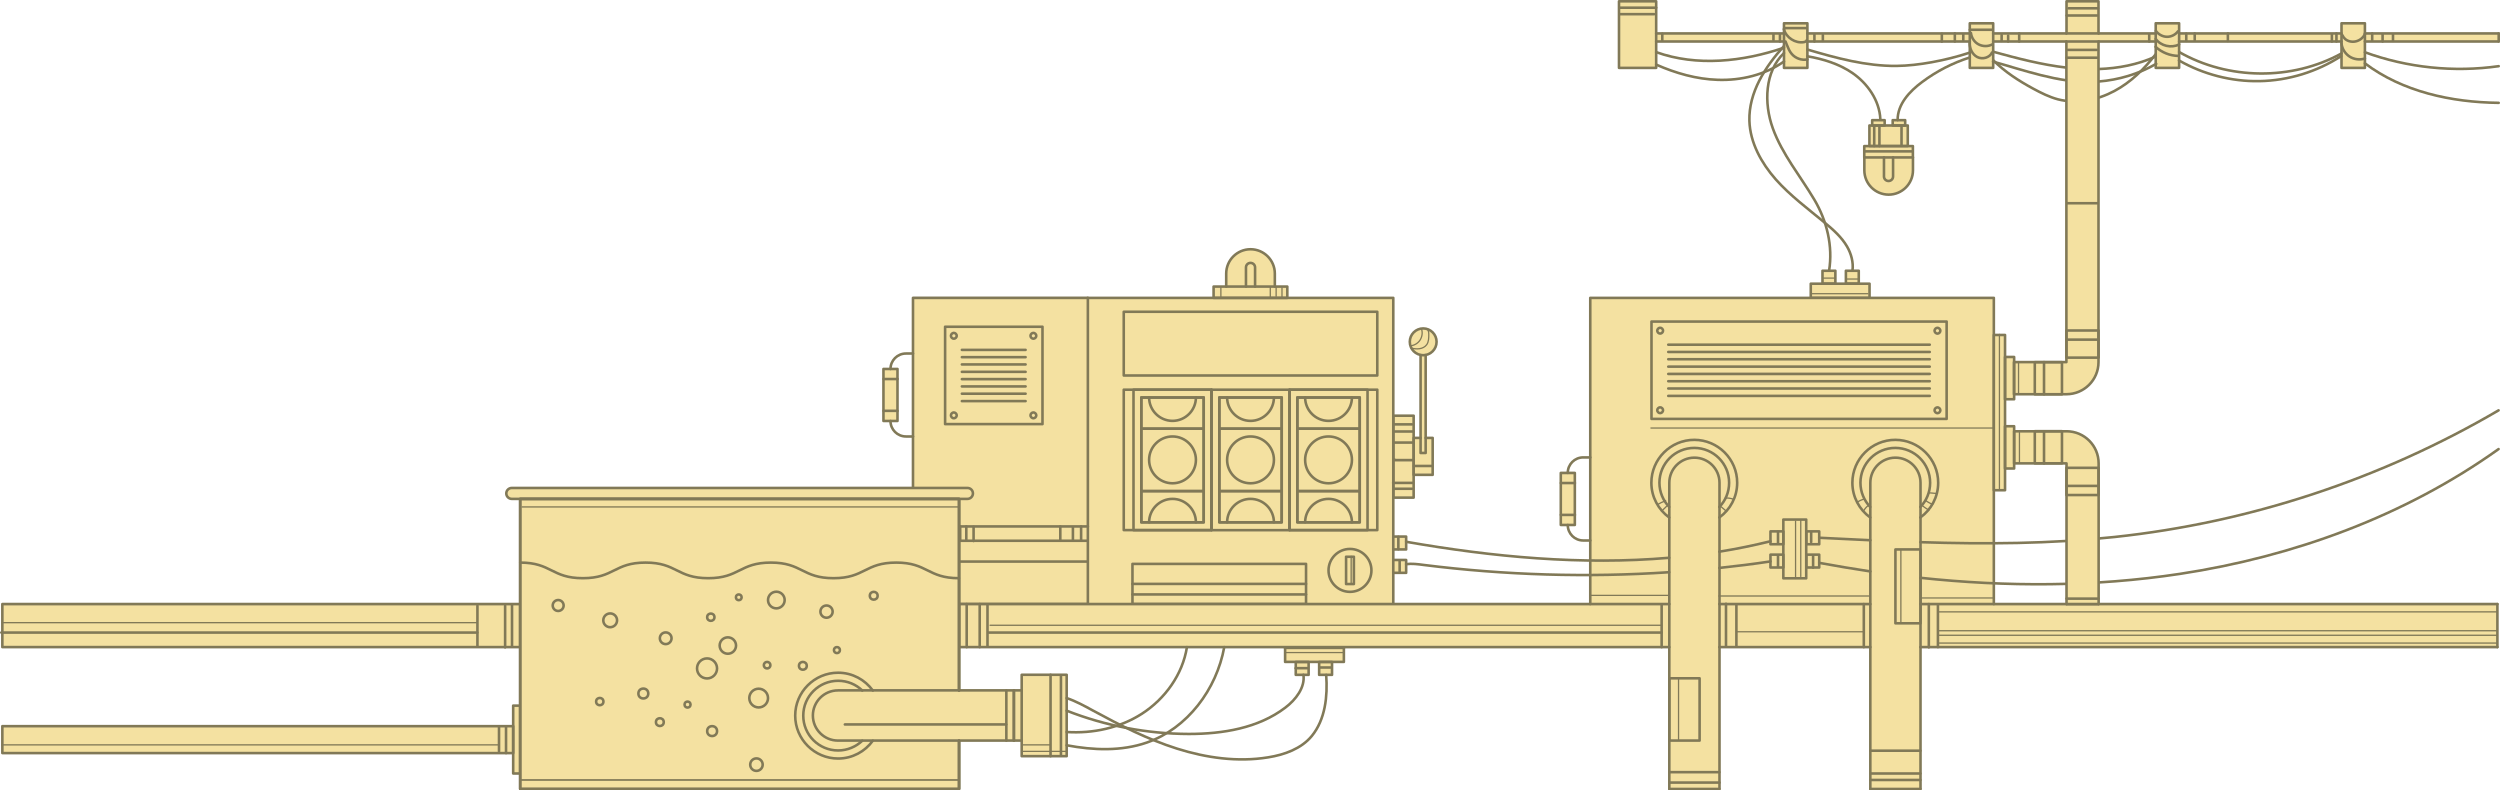 <?xml version="1.0" encoding="utf-8"?>
<!-- Generator: Adobe Illustrator 20.1.0, SVG Export Plug-In . SVG Version: 6.00 Build 0)  -->
<svg version="1.1" id="Слой_1" xmlns="http://www.w3.org/2000/svg" xmlns:xlink="http://www.w3.org/1999/xlink" x="0px" y="0px"
	 viewBox="0 0 1922.8 607.8" style="enable-background:new 0 0 1922.8 607.8;" xml:space="preserve">
<style type="text/css">
	.st0{fill:#F4E1A1;}
	.st1{fill:none;stroke:#817957;stroke-width:2.001;stroke-linecap:round;stroke-linejoin:round;stroke-miterlimit:10;}
	.st2{fill:none;stroke:#817957;stroke-width:2;stroke-linecap:round;stroke-linejoin:round;stroke-miterlimit:10;}
	.st3{fill:none;stroke:#817957;stroke-linecap:round;stroke-linejoin:round;stroke-miterlimit:10;}
	.st4{fill:none;stroke:#817957;stroke-width:2.007;stroke-linecap:round;stroke-linejoin:round;stroke-miterlimit:10;}
	.st5{display:none;fill:none;stroke:#817957;stroke-width:2;stroke-linecap:round;stroke-linejoin:round;stroke-miterlimit:10;}
</style>
<g id="_x31_7">
	<g>
		<g>
			<path class="st0" d="M980.5,220.4v-10c0-10.3-8.4-18.7-18.7-18.7h0c-10.3,0-18.7,8.4-18.7,18.7v10H980.5z"/>
			<path class="st0" d="M1104.9,262.9c0-4.8-3.2-8.8-7.6-10c0,0-0.1,0-0.1-0.1l0,0c-0.8-0.2-1.7-0.3-2.6-0.3
				c-5.7,0-10.3,4.6-10.3,10.3c0,1.7,0.4,3.3,1.1,4.7l-0.1,0.2c0.1,0,0.2,0,0.3,0c1.5,2.7,4.1,4.7,7.2,5.3h0v63.8h-5.3v-17.1h-15.6
				v-90.6h-81.5v-8.7h-56.7v8.7h-96.9v235.5H871v0h133.5v0h67.1v-81.9h15.6v-17.5h14.6v-28.4h-5.3v-63.8h0
				C1101.3,272.2,1104.9,268,1104.9,262.9z"/>
		</g>
		<polyline class="st1" points="836.5,464.6 836.5,229.1 1071.6,229.1 1071.6,464.6 		"/>
		<g>
			<g>
				<g>
					<rect x="877.8" y="377.7" class="st2" width="48" height="24"/>
					<rect x="877.8" y="329.7" class="st2" width="48" height="48"/>
					<rect x="877.8" y="305.7" class="st2" width="48" height="24"/>
					
						<rect x="847.8" y="323.7" transform="matrix(-1.836970e-16 1 -1 -1.836970e-16 1255.502 -548.058)" class="st2" width="108" height="60"/>
					<rect x="877.8" y="305.7" class="st2" width="48" height="96"/>
					<circle class="st2" cx="901.8" cy="353.7" r="18"/>
					<path class="st2" d="M919.8,305.7c0,9.9-8.1,18-18,18s-18-8.1-18-18"/>
					<path class="st2" d="M883.8,401.7c0-9.9,8.1-18,18-18s18,8.1,18,18"/>
				</g>
				<rect x="864.3" y="299.7" class="st2" width="67.5" height="108"/>
			</g>
			<g>
				<g>
					<rect x="937.8" y="377.7" class="st2" width="48" height="24"/>
					<rect x="937.8" y="329.7" class="st2" width="48" height="48"/>
					<rect x="937.8" y="305.7" class="st2" width="48" height="24"/>
					
						<rect x="907.8" y="323.7" transform="matrix(-1.836970e-16 1 -1 -1.836970e-16 1315.502 -608.058)" class="st2" width="108" height="60"/>
					<rect x="937.8" y="305.7" class="st2" width="48" height="96"/>
					<circle class="st2" cx="961.8" cy="353.7" r="18"/>
					<path class="st2" d="M979.8,305.7c0,9.9-8.1,18-18,18s-18-8.1-18-18"/>
					<path class="st2" d="M943.8,401.7c0-9.9,8.1-18,18-18s18,8.1,18,18"/>
				</g>
			</g>
			<g>
				<g>
					<rect x="997.8" y="377.7" class="st2" width="48" height="24"/>
					<rect x="997.8" y="329.7" class="st2" width="48" height="48"/>
					<rect x="997.8" y="305.7" class="st2" width="48" height="24"/>
					
						<rect x="967.8" y="323.7" transform="matrix(-1.836970e-16 1 -1 -1.836970e-16 1375.502 -668.058)" class="st2" width="108" height="60"/>
					<rect x="997.8" y="305.7" class="st2" width="48" height="96"/>
					<circle class="st2" cx="1021.8" cy="353.7" r="18"/>
					<path class="st2" d="M1039.8,305.7c0,9.9-8.1,18-18,18c-9.9,0-18-8.1-18-18"/>
					<path class="st2" d="M1003.8,401.7c0-9.9,8.1-18,18-18c9.9,0,18,8.1,18,18"/>
				</g>
				<rect x="991.8" y="299.7" class="st2" width="67.5" height="108"/>
			</g>
		</g>
		<rect x="864.3" y="239.8" class="st2" width="195" height="49"/>
		<g>
			<path class="st2" d="M980.5,220.4v-10c0-10.3-8.4-18.7-18.7-18.7l0,0c-10.3,0-18.7,8.4-18.7,18.7v10"/>
			<rect x="933.4" y="220.4" class="st2" width="56.7" height="8.7"/>
			<path class="st2" d="M965.3,220.4v-14.7c0-2-1.6-3.5-3.5-3.5l0,0c-2,0-3.5,1.6-3.5,3.5v14.7"/>
		</g>
		<rect x="871" y="433.7" class="st2" width="133.5" height="30.9"/>
		<line class="st2" x1="871" y1="449.1" x2="1004.5" y2="449.1"/>
		<line class="st2" x1="871" y1="457.2" x2="1004.5" y2="457.2"/>
		<circle class="st2" cx="1038.3" cy="438.7" r="16.5"/>
		<rect x="1035.3" y="428.2" class="st2" width="6" height="21"/>
		<line class="st3" x1="1039.2" y1="427.9" x2="1039.2" y2="448.6"/>
		<g>
			
				<rect x="1071.6" y="319.7" transform="matrix(-1 -4.489132e-11 4.489132e-11 -1 2158.867 702.428)" class="st2" width="15.6" height="63"/>
			<polyline class="st2" points="1096.5,336.8 1101.9,336.8 1101.9,365.2 1087.3,365.2 1087.3,336.8 1092.6,336.8 			"/>
			<polyline class="st2" points="1092.6,273.1 1092.6,348.4 1096.5,348.4 1096.5,273.1 			"/>
			<circle class="st2" cx="1094.6" cy="262.9" r="10.3"/>
			<line class="st2" x1="1087.5" y1="358.4" x2="1101.5" y2="358.4"/>
			<line class="st2" x1="1072" y1="375.9" x2="1086" y2="375.9"/>
			<line class="st2" x1="1071.5" y1="371.4" x2="1086.5" y2="371.4"/>
			<line class="st2" x1="1072" y1="326.4" x2="1086" y2="326.4"/>
			<line class="st2" x1="1072.5" y1="331.9" x2="1087" y2="331.9"/>
			<line class="st2" x1="1072.5" y1="340.4" x2="1087.3" y2="340.4"/>
			<path class="st2" d="M1072.5,353.4c0,0.2,0,0.3,0,0.5h14"/>
			<path class="st3" d="M1084.8,266c2.9-0.3,5.7-1.9,7.3-4.3c1.6-2.4,2.2-5.6,1.3-8.4"/>
			<path class="st3" d="M1085.2,267.8c2.2,0.4,4.4,0.7,6.5,0.4c2.2-0.3,4.3-1.3,5.6-3.1c1.6-2.2,1.6-5.3,1.6-8
				c0-1.6-0.3-3.5-1.7-4.2"/>
		</g>
		<line class="st3" x1="986" y1="221.4" x2="986" y2="228.4"/>
		<line class="st3" x1="977" y1="220.9" x2="977" y2="228.4"/>
		<line class="st3" x1="981.5" y1="220.9" x2="981.5" y2="227.9"/>
		<line class="st3" x1="939" y1="220.9" x2="939" y2="228.4"/>
	</g>
	<g>
		<polygon class="st0" points="394.7,542.7 394.7,558.5 1.8,558.5 1.8,579.1 394.7,579.1 394.7,594.9 400.1,594.9 400.1,542.7 		"/>
		<rect x="1.8" y="558.5" class="st2" width="392.9" height="20.7"/>
		<rect x="394.7" y="542.7" class="st2" width="5.4" height="52.2"/>
		<line class="st2" x1="389.2" y1="558.6" x2="389.2" y2="579.2"/>
		<line class="st2" x1="383.8" y1="559.2" x2="383.8" y2="577.9"/>
		<line class="st3" x1="1.5" y1="572.9" x2="383.5" y2="572.9"/>
	</g>
	<g>
		<rect x="1.8" y="464.6" class="st0" width="398.3" height="33.1"/>
		<polyline class="st2" points="400.1,497.7 1.8,497.7 1.8,464.6 400.1,464.6 		"/>
		<line class="st2" x1="393.8" y1="465.2" x2="393.8" y2="497.3"/>
		<line class="st2" x1="388.5" y1="465.9" x2="388.5" y2="497.9"/>
		<line class="st2" x1="367.2" y1="465.9" x2="367.2" y2="497.2"/>
		<line class="st2" x1="367.1" y1="486.5" x2="1" y2="486.5"/>
		<line class="st3" x1="1.5" y1="478.9" x2="366.5" y2="478.9"/>
		<line class="st2" x1="400.1" y1="464.6" x2="400.1" y2="497.7"/>
	</g>
	<g>
		<g>
			<rect x="702.2" y="229.1" class="st0" width="134.5" height="235.5"/>
			<rect x="679.6" y="283.8" class="st0" width="10.8" height="40"/>
		</g>
		<polyline class="st4" points="702.2,464.6 702.2,229.1 836.7,229.1 836.7,464.6 		"/>
		<g>
			<rect x="726.9" y="251.3" class="st2" width="74.9" height="74.9"/>
			<g>
				<line class="st2" x1="739.8" y1="269.1" x2="788.8" y2="269.1"/>
				<line class="st2" x1="739.8" y1="274.7" x2="788.8" y2="274.7"/>
				<line class="st2" x1="739.8" y1="280.3" x2="788.8" y2="280.3"/>
				<line class="st2" x1="739.8" y1="286" x2="788.8" y2="286"/>
				<line class="st2" x1="739.8" y1="291.6" x2="788.8" y2="291.6"/>
				<line class="st2" x1="739.8" y1="297.2" x2="788.8" y2="297.2"/>
				<line class="st2" x1="739.8" y1="302.8" x2="788.8" y2="302.8"/>
				<line class="st2" x1="739.8" y1="308.5" x2="788.8" y2="308.5"/>
			</g>
			<ellipse transform="matrix(0.707 -0.707 0.707 0.707 32.338 594.45)" class="st2" cx="733.7" cy="258.2" rx="2.2" ry="2.2"/>
			
				<ellipse transform="matrix(0.707 -0.707 0.707 0.707 50.26 637.718)" class="st2" cx="794.9" cy="258.2" rx="2.2" ry="2.2"/>
			
				<ellipse transform="matrix(0.707 -0.707 0.707 0.707 -10.93 612.372)" class="st2" cx="733.7" cy="319.4" rx="2.2" ry="2.2"/>
			
				<ellipse transform="matrix(0.707 -0.707 0.707 0.707 6.992 655.64)" class="st2" cx="794.9" cy="319.4" rx="2.2" ry="2.2"/>
		</g>
		<g>
			<path class="st2" d="M702.2,335.7h-5.4c-6.6,0-11.9-5.3-11.9-11.9l0,0"/>
			<path class="st2" d="M684.9,283.8L684.9,283.8c0-6.6,5.3-11.9,11.9-11.9h5.4"/>
			
				<rect x="679.6" y="283.8" transform="matrix(-1 -8.978697e-11 8.978697e-11 -1 1369.88 607.565)" class="st2" width="10.8" height="40"/>
			<line class="st2" x1="679.6" y1="316" x2="690.3" y2="316"/>
			<line class="st2" x1="679.6" y1="291.5" x2="690.3" y2="291.5"/>
		</g>
		<line class="st2" x1="738.5" y1="404.9" x2="836.7" y2="404.9"/>
		<line class="st2" x1="738.5" y1="415.9" x2="836.5" y2="415.9"/>
		<line class="st2" x1="737.5" y1="431.9" x2="836.5" y2="431.9"/>
		<line class="st2" x1="743.2" y1="404.9" x2="743.2" y2="414.9"/>
		<line class="st2" x1="748.8" y1="405.2" x2="748.8" y2="416.1"/>
		<line class="st2" x1="831.5" y1="404.9" x2="831.5" y2="415.9"/>
		<line class="st2" x1="825.2" y1="405.6" x2="825.2" y2="415.6"/>
		<line class="st2" x1="815.5" y1="404.9" x2="815.5" y2="415.9"/>
		<line class="st4" x1="836.7" y1="464.6" x2="702.2" y2="464.6"/>
		<line class="st4" x1="738.5" y1="404.9" x2="738.5" y2="415.9"/>
	</g>
	<g>
		<path class="st0" d="M1921.8,25.4h-102.9v-7.5h-18v7.5H1676v-7.5h-18v7.5H1533v-7.5h-18v7.5h-124.9v-7.5h-18v4.5l-0.1,0
			c0,0.1,0,0.1,0.1,0.2v2.8h-98.3V1h-28.6v51.2h28.6V32h98.3v20.2h18V32H1515v1l-0.2-0.1c0,0.9,0,1.7,0.2,2.6v16.8h18V32H1658v4l0,0
			c0,0,0,0,0,0v16.2h18V32h124.9v1.5l-0.1,0c0,0.1,0.1,0.3,0.1,0.4v18.4h18V32h102.9V25.4z"/>
		<g>
			<line class="st2" x1="1921.8" y1="25.7" x2="1818.9" y2="25.7"/>
			<line class="st2" x1="1800.9" y1="25.7" x2="1676" y2="25.7"/>
			<line class="st2" x1="1658" y1="25.7" x2="1533" y2="25.7"/>
			<line class="st2" x1="1515" y1="25.7" x2="1390.1" y2="25.7"/>
			<line class="st2" x1="1372.1" y1="25.7" x2="1273.8" y2="25.7"/>
			<line class="st2" x1="1921.8" y1="31.9" x2="1818.9" y2="31.9"/>
			<line class="st2" x1="1800.9" y1="31.9" x2="1676" y2="31.9"/>
			<line class="st2" x1="1658" y1="31.9" x2="1533" y2="31.9"/>
			<line class="st2" x1="1515" y1="31.9" x2="1390.1" y2="31.9"/>
			<line class="st2" x1="1372.1" y1="31.9" x2="1273.8" y2="31.9"/>
			<rect x="1372.1" y="17.9" class="st2" width="18" height="34.3"/>
			<rect x="1515" y="17.9" class="st2" width="18" height="34.3"/>
			<rect x="1658" y="17.9" class="st2" width="18" height="34.3"/>
			<rect x="1800.9" y="17.9" class="st2" width="18" height="34.3"/>
		</g>
		<rect x="1245.2" y="1" class="st2" width="28.6" height="51.2"/>
		<g>
			<g>
				<path class="st0" d="M1433.9,121v10c0,10.3,8.4,18.7,18.7,18.7l0,0c10.3,0,18.7-8.4,18.7-18.7v-10H1433.9z"/>
				<polygon class="st0" points="1467.3,112.3 1467.3,96.5 1465.3,96.5 1465.3,92.4 1455.7,92.4 1455.7,96.5 1449.5,96.5 
					1449.5,92.4 1439.9,92.4 1439.9,96.5 1437.8,96.5 1437.8,112.3 1433.9,112.3 1433.9,121 1471.3,121 1471.3,112.3 				"/>
			</g>
			<path class="st2" d="M1433.9,121v10c0,10.3,8.4,18.7,18.7,18.7l0,0c10.3,0,18.7-8.4,18.7-18.7v-10"/>
			
				<rect x="1433.9" y="112.3" transform="matrix(-1 -1.360429e-10 1.360429e-10 -1 2905.139 233.377)" class="st2" width="37.4" height="8.7"/>
			<path class="st2" d="M1449,121v14.7c0,2,1.6,3.5,3.5,3.5l0,0c2,0,3.5-1.6,3.5-3.5V121"/>
			<rect x="1437.8" y="96.5" class="st2" width="29.5" height="15.8"/>
			
				<rect x="1442.6" y="89.7" transform="matrix(4.397133e-11 -1 1 4.397133e-11 1350.232 1539.132)" class="st2" width="4.1" height="9.6"/>
			
				<rect x="1458.4" y="89.7" transform="matrix(4.352724e-11 -1 1 4.352724e-11 1366.007 1554.907)" class="st2" width="4.1" height="9.6"/>
		</g>
		<g>
			<g>
				<rect x="1392.7" y="218.2" class="st0" width="45.2" height="10.9"/>
				<rect x="1401.8" y="208.2" class="st0" width="9.9" height="9.9"/>
				<rect x="1419.8" y="208.2" class="st0" width="9.9" height="9.9"/>
			</g>
			<g>
				<polyline class="st2" points="1437.9,229.1 1437.9,218.2 1392.7,218.2 1392.7,229.1 				"/>
				
					<rect x="1401.8" y="208.2" transform="matrix(-1.349729e-10 -1 1 -1.349729e-10 1193.516 1619.935)" class="st2" width="9.9" height="9.9"/>
				
					<rect x="1419.8" y="208.2" transform="matrix(-1.340580e-10 -1 1 -1.340580e-10 1211.511 1637.929)" class="st2" width="9.9" height="9.9"/>
			</g>
		</g>
		<path class="st2" d="M1390.1,43.3c12.3,2.1,24.5,5.9,34.7,12.9c11.7,8.1,20.7,21.1,21.4,35.3"/>
		<path class="st2" d="M1515,44.2c-13.2,4.2-25.6,10.6-36.7,18.9c-9.7,7.2-18.9,17.1-18.8,29.3"/>
		<path class="st2" d="M1390.1,38.1c22.4,6.6,45.1,12.8,68.4,12.6c9-0.1,18.1-1.2,27-2.8c10-1.8,20-4.3,29.7-7.5"/>
		<path class="st2" d="M1273.8,40.1c31.2,11.2,66.6,7.4,98.3-3.4"/>
		<path class="st2" d="M1273.8,49.7c15,6.6,31,11.2,47.4,11.7c17.9,0.6,36.3-3.8,50.9-14.1"/>
		<path class="st2" d="M1533,39.8c18.6,5.1,37.3,10,56.3,12.2"/>
		<path class="st2" d="M1614,53.1c15.2-0.5,30.2-3.4,43.9-9.6"/>
		<path class="st2" d="M1532.9,47.4c6,1.7,12,3.4,17.9,5.2c12.7,3.7,25.5,7.3,38.6,9.2"/>
		<path class="st2" d="M1614,62.7c15.5-1.2,30.8-5.8,44.4-13.6"/>
		<path class="st2" d="M1676,40c37.7,21.6,86.8,22.1,124.9,1.1"/>
		<path class="st2" d="M1675.9,46.5c18.7,10.7,40.4,16.3,61.9,15.9c22.2-0.4,44.3-7.2,62.9-19.3"/>
		<path class="st2" d="M1818.9,40.2c32.7,11.9,68.4,15.6,102.9,10.7"/>
		<path class="st2" d="M1818.9,48.7c28.8,21.8,66.4,30,102.9,30.4"/>
		<path class="st2" d="M1372.1,40.8c-14.8,14.2-15.6,38.5-8.6,57.9c7.2,19.9,21.1,36.6,31.9,54.8c9.8,16.5,14.4,36,11.4,54.6"/>
		<path class="st2" d="M1372.1,35.4c-14.6,16.1-27.2,35.8-26.6,57.5c0.5,16.8,9.2,32.5,20.3,45.1c11.2,12.6,24.8,22.6,37.8,33.4
			c6.4,5.3,12.8,11,17,18.2c3.2,5.5,5,12.2,4.2,18.4"/>
		<path class="st2" d="M1533.1,46.4c8.9,8.9,19.6,15.8,30.7,21.8c6.1,3.3,12.3,6.4,19,8.2c14.5,3.7,30.2,0.7,43.4-6.4
			c12.6-6.7,23-16.9,31.7-28.2"/>
		<line class="st2" x1="1245.5" y1="5.9" x2="1273.8" y2="5.9"/>
		<line class="st2" x1="1246" y1="10.9" x2="1272.2" y2="10.9"/>
		<line class="st2" x1="1278.5" y1="25.9" x2="1278.5" y2="30.9"/>
		<line class="st2" x1="1369" y1="26.4" x2="1369" y2="31.9"/>
		<line class="st2" x1="1364" y1="26.4" x2="1364" y2="30.9"/>
		<line class="st2" x1="1395.5" y1="26.4" x2="1395.5" y2="31.9"/>
		<line class="st2" x1="1402" y1="26.9" x2="1402" y2="31.4"/>
		<line class="st2" x1="1510" y1="26.4" x2="1510" y2="30.9"/>
		<line class="st2" x1="1503.5" y1="25.7" x2="1503.5" y2="31.9"/>
		<line class="st2" x1="1539.5" y1="26.9" x2="1539.5" y2="31.4"/>
		<line class="st2" x1="1544.5" y1="27.4" x2="1544.5" y2="31.9"/>
		<line class="st2" x1="1653" y1="26.4" x2="1653" y2="31.9"/>
		<line class="st2" x1="1372.5" y1="21.6" x2="1389" y2="21.6"/>
		<line class="st2" x1="1515" y1="22.9" x2="1532.5" y2="22.9"/>
		<line class="st2" x1="1462.5" y1="97.9" x2="1462.5" y2="111.9"/>
		<line class="st2" x1="1441.5" y1="97.4" x2="1441.5" y2="112.3"/>
		<line class="st2" x1="1445.5" y1="97.4" x2="1445.5" y2="112.3"/>
		<line class="st2" x1="1434.5" y1="116.4" x2="1470.6" y2="116.4"/>
		<path class="st2" d="M1372,22.4c1.7,6.5,8.8,11.1,15.4,10c0.9-0.2,2-0.6,2.2-1.5"/>
		<path class="st2" d="M1373.3,31.9c0.4,0.9,0.8,1.9,1.1,2.8c1,2.4,1.9,4.8,3.6,6.7c2.9,3.5,7.7,5.2,12.1,4.3"/>
		<path class="st2" d="M1515.9,25.4c0.4,3.6,2.6,7,5.8,8.7c3.2,1.7,7.3,1.8,10.5,0.1"/>
		<path class="st2" d="M1514.9,32.9c-0.1,4.4,2,9,5.9,11c3.9,2,9.5,0.5,11.3-3.5"/>
		<path class="st2" d="M1658.1,23.7c1.9,2.7,5.1,4.5,8.4,4.6c3.3,0.1,6.6-1.5,8.6-4.2"/>
		<path class="st2" d="M1658,29.9c3.9,5.5,12,7.3,18,4.3"/>
		<path class="st2" d="M1657.9,36c4.8,4.4,11.1,6.9,17.6,7"/>
		<path class="st2" d="M1801.6,27.1c0.5,1.1,1.2,2.1,2.1,2.9c2.2,1.9,5.4,2.5,8.3,1.8c3-0.7,5.6-2.8,6.9-5.6"/>
		<path class="st2" d="M1800.9,33.4c0.4,4.1,2.8,7.9,6.2,10.1c3.4,2.2,7.9,2.8,11.8,1.5"/>
		<line class="st2" x1="1681.5" y1="25.9" x2="1681.5" y2="31.4"/>
		<line class="st2" x1="1688" y1="25.7" x2="1688" y2="31"/>
		<line class="st2" x1="1713.5" y1="25.7" x2="1713.5" y2="31.5"/>
		<line class="st2" x1="1797" y1="25.7" x2="1797" y2="31.9"/>
		<line class="st2" x1="1793.5" y1="26.4" x2="1793.5" y2="31.9"/>
		<line class="st2" x1="1824.5" y1="25.7" x2="1824.5" y2="31"/>
		<line class="st2" x1="1832.5" y1="26.4" x2="1832.5" y2="31.9"/>
		<line class="st2" x1="1840.5" y1="26.4" x2="1840.5" y2="31.4"/>
		<line class="st2" x1="1553" y1="25.7" x2="1553" y2="31.9"/>
		<line class="st2" x1="1493.5" y1="25.9" x2="1493.5" y2="32"/>
		<line class="st3" x1="1392.7" y1="225.9" x2="1436.6" y2="225.9"/>
		<line class="st3" x1="1401.8" y1="213.9" x2="1411.2" y2="213.9"/>
		<line class="st3" x1="1419.8" y1="214.6" x2="1429.2" y2="214.6"/>
		<line class="st2" x1="1392.7" y1="229.1" x2="1437.9" y2="229.1"/>
		<line class="st2" x1="1921.8" y1="25.7" x2="1921.8" y2="31.9"/>
	</g>
	<g>
		<g>
			<path class="st0" d="M1920.8,464.6H1477v0h56.4V229.1h-310.3v235.5h60.7v0H737.6v33.3h546.3v23.8v47.9v37.1h38.5V497.9h116.1
				v108.8h38.5h0V497.9h443.7V464.6z M1322.4,464.6L1322.4,464.6l116.1,0v0H1322.4z"/>
			<rect x="1071.6" y="412.7" class="st0" width="9.9" height="9.9"/>
			<rect x="1071.6" y="430.7" class="st0" width="9.9" height="9.9"/>
			<rect x="1200.5" y="363.7" class="st0" width="10.8" height="40"/>
		</g>
		<polyline class="st2" points="1223.1,464.6 1223.1,229.1 1533.5,229.1 1533.5,464.6 		"/>
		<line class="st2" x1="737.6" y1="464.6" x2="1283.9" y2="464.6"/>
		<line class="st2" x1="1322.4" y1="464.6" x2="1438.5" y2="464.6"/>
		<line class="st2" x1="1920.8" y1="497.7" x2="1477" y2="497.7"/>
		<line class="st2" x1="1477" y1="464.6" x2="1920.8" y2="464.6"/>
		<line class="st2" x1="1438.5" y1="497.7" x2="1322.4" y2="497.7"/>
		<line class="st2" x1="1283.9" y1="497.7" x2="737.6" y2="497.7"/>
		<g>
			<rect x="1270.2" y="247.3" class="st2" width="227" height="74.9"/>
			<g>
				<line class="st2" x1="1283.1" y1="265.1" x2="1484.2" y2="265.1"/>
				<line class="st2" x1="1283.1" y1="270.7" x2="1484.2" y2="270.7"/>
				<line class="st2" x1="1283.1" y1="276.3" x2="1484.2" y2="276.3"/>
				<line class="st2" x1="1283.1" y1="282" x2="1484.2" y2="282"/>
				<line class="st2" x1="1283.1" y1="287.6" x2="1484.2" y2="287.6"/>
				<line class="st2" x1="1283.1" y1="293.2" x2="1484.2" y2="293.2"/>
				<line class="st2" x1="1283.1" y1="298.8" x2="1484.2" y2="298.8"/>
				<line class="st2" x1="1283.1" y1="304.5" x2="1484.2" y2="304.5"/>
			</g>
			
				<ellipse transform="matrix(0.707 -0.707 0.707 0.707 194.297 977.446)" class="st2" cx="1277" cy="254.2" rx="2.2" ry="2.2"/>
			
				<ellipse transform="matrix(0.707 -0.707 0.707 0.707 256.776 1128.284)" class="st2" cx="1490.3" cy="254.2" rx="2.2" ry="2.2"/>
			
				<ellipse transform="matrix(0.707 -0.707 0.707 0.707 151.029 995.368)" class="st2" cx="1277" cy="315.4" rx="2.2" ry="2.2"/>
			
				<ellipse transform="matrix(0.707 -0.707 0.707 0.707 213.508 1146.206)" class="st2" cx="1490.3" cy="315.4" rx="2.2" ry="2.2"/>
		</g>
		<g>
			<path class="st2" d="M1283.9,606.8V371.3c0-10.6,8.6-19.3,19.3-19.3l0,0c10.6,0,19.3,8.6,19.3,19.3v235.5"/>
			<path class="st2" d="M1322.4,389.9c4.7-4.8,7.5-11.4,7.5-18.6c0-14.8-12-26.8-26.8-26.8c-14.8,0-26.8,12-26.8,26.8
				c0,7.2,2.9,13.8,7.5,18.6"/>
			<path class="st2" d="M1322.4,398c8.3-6,13.7-15.7,13.7-26.7c0-18.2-14.8-33-33-33c-18.2,0-33,14.8-33,33c0,11,5.4,20.7,13.7,26.7
				"/>
		</g>
		<g>
			<path class="st2" d="M1438.5,606.8V371.3c0-10.6,8.6-19.3,19.3-19.3l0,0c10.6,0,19.3,8.6,19.3,19.3v235.5"/>
			<path class="st2" d="M1477,389.9c4.7-4.8,7.5-11.4,7.5-18.6c0-14.8-12-26.8-26.8-26.8s-26.8,12-26.8,26.8
				c0,7.2,2.9,13.8,7.5,18.6"/>
			<path class="st2" d="M1477,398c8.3-6,13.7-15.7,13.7-26.7c0-18.2-14.8-33-33-33c-18.2,0-33,14.8-33,33c0,11,5.4,20.7,13.7,26.7"
				/>
		</g>
		<g>
			<rect x="1371.6" y="399.6" class="st2" width="17.6" height="45.2"/>
			<rect x="1389.3" y="408.7" class="st2" width="9.9" height="9.9"/>
			<rect x="1389.3" y="426.6" class="st2" width="9.9" height="9.9"/>
			<rect x="1361.7" y="408.7" class="st2" width="9.9" height="9.9"/>
			<rect x="1361.7" y="426.6" class="st2" width="9.9" height="9.9"/>
		</g>
		<rect x="1071.6" y="412.7" class="st2" width="9.9" height="9.9"/>
		<rect x="1071.6" y="430.7" class="st2" width="9.9" height="9.9"/>
		<g>
			<path class="st2" d="M1223.1,415.7h-5.4c-6.6,0-11.9-5.3-11.9-11.9l0,0"/>
			<path class="st2" d="M1205.8,363.7L1205.8,363.7c0-6.6,5.3-11.9,11.9-11.9h5.4"/>
			
				<rect x="1200.5" y="363.7" transform="matrix(-1 -8.978697e-11 8.978697e-11 -1 2411.734 767.444)" class="st2" width="10.8" height="40"/>
			<line class="st2" x1="1200.5" y1="396" x2="1211.3" y2="396"/>
			<line class="st2" x1="1200.5" y1="371.5" x2="1211.3" y2="371.5"/>
		</g>
		<rect x="1283.9" y="521.7" class="st2" width="23.3" height="47.9"/>
		<rect x="1457.8" y="422.6" class="st2" width="19.3" height="56.8"/>
		<path class="st2" d="M1081.5,416.7c66.7,11.7,135.2,18.1,202.3,12.3"/>
		<path class="st2" d="M1322.4,424.3c13.2-2.1,26.3-4.8,39.3-8"/>
		<path class="st2" d="M1081.5,433.9c4.4-0.6,8.9,0,13.4,0.6c62.6,7.9,126,9.8,188.9,5.6"/>
		<path class="st2" d="M1322.4,436.8c13.1-1.4,26.2-3,39.3-5"/>
		<path class="st2" d="M1399.2,432.9c13,2.4,26.2,4.6,39.3,6.6"/>
		<path class="st2" d="M1477,444.4c66.4,7.1,133.5,7,199.5-3c87.6-13.3,173.2-44.6,245.2-96"/>
		<path class="st2" d="M1399.2,413.6c13.1,0.7,26.2,1.3,39.3,1.9"/>
		<path class="st2" d="M1477,417c49.9,1.6,99.8,1.3,149.4-4c103.9-11.1,205.2-44.6,295.3-97.4"/>
		<line class="st2" x1="1284.5" y1="601.9" x2="1322.5" y2="601.9"/>
		<line class="st2" x1="1283.9" y1="593.9" x2="1322.4" y2="593.9"/>
		<line class="st2" x1="1438.5" y1="599.9" x2="1477" y2="599.9"/>
		<line class="st2" x1="1439" y1="594.9" x2="1477" y2="594.9"/>
		<line class="st2" x1="1438.5" y1="577.4" x2="1477" y2="577.4"/>
		<line class="st2" x1="1327.5" y1="464.4" x2="1327.5" y2="496.9"/>
		<line class="st2" x1="1335.5" y1="464.9" x2="1335.5" y2="496.9"/>
		<line class="st2" x1="1433.5" y1="464.6" x2="1433.5" y2="497.7"/>
		<path class="st2" d="M1278,466.4c0-0.5,0-1,0-1.5v32.8"/>
		<line class="st2" x1="1483.5" y1="464.6" x2="1483.5" y2="497.9"/>
		<line class="st2" x1="1490.5" y1="465.4" x2="1490.5" y2="497.7"/>
		<line class="st2" x1="743.5" y1="464.6" x2="743.5" y2="497.7"/>
		<line class="st2" x1="753.5" y1="464.6" x2="753.5" y2="497.7"/>
		<line class="st2" x1="759.5" y1="464.9" x2="759.5" y2="496.9"/>
		<line class="st2" x1="760.1" y1="486.5" x2="1278" y2="486.5"/>
		<line class="st2" x1="1075.5" y1="412.9" x2="1075.5" y2="422.4"/>
		<line class="st2" x1="1076.5" y1="431.4" x2="1076.5" y2="439.5"/>
		<line class="st2" x1="1367.5" y1="408.9" x2="1367.5" y2="417.9"/>
		<line class="st2" x1="1367.5" y1="427.4" x2="1367.5" y2="436"/>
		<line class="st2" x1="1393" y1="409.4" x2="1393" y2="416.9"/>
		<line class="st2" x1="1394.5" y1="427.4" x2="1394.5" y2="436.6"/>
		<line class="st3" x1="761.5" y1="480.9" x2="1278" y2="480.9"/>
		<line class="st3" x1="1385" y1="399.9" x2="1385" y2="443.4"/>
		<line class="st3" x1="1381" y1="400.9" x2="1381" y2="444.9"/>
		<line class="st3" x1="1335.5" y1="485.9" x2="1433.5" y2="485.9"/>
		<path class="st3" d="M1477.4,388c1.9,1.6,3.9,3.1,6.1,4.4"/>
		<path class="st3" d="M1481,384.9c1.7,1.3,3.5,2.3,5.5,3"/>
		<path class="st3" d="M1483.4,379c1.9,0.2,3.7,0.3,5.6,0.5"/>
		<path class="st3" d="M1437.5,388.4c-1.7,1.1-3.1,2.7-4.1,4.4"/>
		<path class="st3" d="M1434,383.8c-2,0.5-3.9,1.3-5.5,2.5"/>
		<path class="st3" d="M1323.7,389.7c1.4,1.2,2.7,2.3,4.1,3.5"/>
		<path class="st3" d="M1327,383.1c2-0.2,4.1,0.1,6,0.8"/>
		<path class="st3" d="M1281.9,389.3c-1.2,1.2-2.4,2.4-3.7,3.6"/>
		<path class="st3" d="M1274.8,388.1c2-1.2,4.1-2.2,6.3-3"/>
		<line class="st3" x1="1223.5" y1="457.9" x2="1284" y2="457.9"/>
		<line class="st3" x1="1322" y1="458.4" x2="1438" y2="458.4"/>
		<line class="st3" x1="1477.5" y1="459.9" x2="1532.6" y2="459.9"/>
		<line class="st3" x1="1462" y1="422.9" x2="1462" y2="479.4"/>
		<line class="st3" x1="1291" y1="521.9" x2="1291" y2="568.9"/>
		<line class="st3" x1="1269.8" y1="329.2" x2="1532.6" y2="329.2"/>
		<line class="st3" x1="1491" y1="485.1" x2="1920.8" y2="485.1"/>
		<line class="st3" x1="1491" y1="488.6" x2="1920.8" y2="488.6"/>
		<path class="st3" d="M1490.5,470.6c0.2,0,0.3,0,0.5,0h429.8"/>
		<line class="st3" x1="1491" y1="494.6" x2="1920.8" y2="494.6"/>
		<line class="st4" x1="737.6" y1="464.6" x2="737.6" y2="497.7"/>
		<line class="st4" x1="1283.9" y1="606.8" x2="1322.4" y2="606.8"/>
		<line class="st4" x1="1438.5" y1="606.8" x2="1477" y2="606.8"/>
		<line class="st2" x1="1920.8" y1="464.6" x2="1920.8" y2="497.7"/>
	</g>
	<g>
		<path class="st0" d="M1589.4,254.2v20.9v3.4h-3.4v0h-20.9v0h-15.9v-3.9h-7v-17h-8.6v119.4h8.6v-16.8h7v-3.9h15.9v0h20.9v0h3.4v3.4
			v20.9v83.9h24.7v-83.9v-20.9v-3.4c0-13.6-11-24.7-24.7-24.7h-3.4h-20.9h-15.9v-3.9h-7v-20.7h7v-3.9h15.9h20.9h3.4
			c13.6,0,24.7-11,24.7-24.7v-3.4v-20.9V1h-24.7V254.2z"/>
		<line class="st2" x1="1589.4" y1="460.4" x2="1614" y2="460.4"/>
		
			<rect x="1478.1" y="313.1" transform="matrix(4.488860e-11 -1 1 4.488860e-11 1220.412 1855.133)" class="st2" width="119.4" height="8.6"/>
		<g>
			<g>
				
					<rect x="1591.3" y="252.3" transform="matrix(4.447915e-11 -1 1 4.447915e-11 1337.035 1866.379)" class="st2" width="20.9" height="24.7"/>
				<line class="st2" x1="1589.4" y1="261.2" x2="1614" y2="261.2"/>
			</g>
			<g>
				
					<rect x="1565.1" y="278.5" transform="matrix(-1 -8.982871e-11 8.982871e-11 -1 3150.998 581.76)" class="st2" width="20.9" height="24.7"/>
				<line class="st2" x1="1572.1" y1="303.2" x2="1572.1" y2="278.5"/>
			</g>
			
				<rect x="1529.4" y="287.4" transform="matrix(4.499607e-11 -1 1 4.499607e-11 1254.713 1836.473)" class="st2" width="32.5" height="7"/>
		</g>
		<path class="st2" d="M1589.4,464.6V356.4h-40.3v-24.7h40.3c13.6,0,24.7,11,24.7,24.7v108.2"/>
		<g>
			
				<rect x="1591.3" y="357.9" transform="matrix(-9.035102e-11 1 -1 -9.035102e-11 1971.936 -1231.478)" class="st2" width="20.9" height="24.7"/>
			<line class="st2" x1="1589.4" y1="373.7" x2="1614" y2="373.7"/>
		</g>
		<g>
			
				<rect x="1565.1" y="331.7" transform="matrix(-1 -4.491442e-11 4.491442e-11 -1 3150.998 688.043)" class="st2" width="20.9" height="24.7"/>
			<line class="st2" x1="1572.1" y1="331.7" x2="1572.1" y2="356.4"/>
		</g>
		
			<rect x="1529.4" y="340.5" transform="matrix(-8.965557e-11 1 -1 -8.965557e-11 1889.614 -1201.572)" class="st2" width="32.5" height="7"/>
		<path class="st2" d="M1614,31.9v124.4h-24.7V31.9v246.6h-40.3v24.7h40.3c13.6,0,24.7-11,24.7-24.7V31.9z"/>
		<polygon class="st2" points="1614,25.7 1614,1 1589.4,1 1589.4,25.7 1589.4,1 1614,1 		"/>
		<line class="st2" x1="1591" y1="6.4" x2="1613.6" y2="6.4"/>
		<line class="st2" x1="1589.5" y1="11.9" x2="1613" y2="11.9"/>
		<line class="st2" x1="1590.5" y1="38.4" x2="1612.6" y2="38.4"/>
		<line class="st2" x1="1589.5" y1="44.4" x2="1613" y2="44.4"/>
		<line class="st3" x1="1537.8" y1="257.2" x2="1537.8" y2="375.9"/>
		<line class="st3" x1="1553.2" y1="332.6" x2="1553.2" y2="355.9"/>
		<line class="st3" x1="1552.5" y1="279.2" x2="1552.5" y2="303.2"/>
		<line class="st2" x1="1589.4" y1="31.9" x2="1614" y2="31.9"/>
		<line class="st2" x1="1589.4" y1="25.7" x2="1614" y2="25.7"/>
		<line class="st2" x1="1589.4" y1="464.6" x2="1614" y2="464.6"/>
	</g>
	<g>
		<g>
			<g>
				<polyline class="st2" points="737.6,569.6 737.6,606.8 400.1,606.8 400.1,383.7 737.6,383.7 737.6,531.1 				"/>
				<line class="st3" x1="400.5" y1="599.9" x2="736.6" y2="599.9"/>
				<g>
					<rect x="988.4" y="498.2" class="st0" width="45.2" height="10.9"/>
					<rect x="1014.6" y="509.1" class="st0" width="9.9" height="9.9"/>
					<rect x="996.6" y="509.1" class="st0" width="9.9" height="9.9"/>
					<path class="st0" d="M785.8,519v12h-48.3V383.7h6.5c2.3,0,4.2-1.9,4.2-4.2c0-2.3-1.9-4.2-4.2-4.2H393.6c-2.3,0-4.2,1.9-4.2,4.2
						c0,2.3,1.9,4.2,4.2,4.2h6.5v223h337.5v-37.1h48.3v12h34.6V519H785.8z"/>
				</g>
				<line class="st2" x1="988.4" y1="498.2" x2="1033.6" y2="498.2"/>
			</g>
			<g>
				<g>
					<polyline class="st2" points="988.4,498.2 988.4,509.1 1033.6,509.1 1033.6,498.2 					"/>
					
						<rect x="1014.6" y="509.1" transform="matrix(4.431992e-11 1 -1 4.431992e-11 1533.586 -505.455)" class="st2" width="9.9" height="9.9"/>
					
						<rect x="996.6" y="509.1" transform="matrix(4.431992e-11 1 -1 4.431992e-11 1515.591 -487.46)" class="st2" width="9.9" height="9.9"/>
				</g>
			</g>
			<path class="st2" d="M744.1,375.3H393.6c-2.3,0-4.2,1.9-4.2,4.2l0,0c0,2.3,1.9,4.2,4.2,4.2h350.5c2.3,0,4.2-1.9,4.2-4.2l0,0
				C748.3,377.1,746.4,375.3,744.1,375.3z"/>
			<path class="st2" d="M400.1,432.7c24.1,0,24.1,12,48.2,12c24.1,0,24.1-12,48.2-12c24.1,0,24.1,12,48.2,12c24.1,0,24.1-12,48.2-12
				c24.1,0,24.1,12,48.2,12c24.1,0,24.1-12,48.2-12c24.1,0,24.1,12,48.2,12"/>
			<g>
				<path class="st2" d="M785.8,569.6H644.5c-10.6,0-19.3-8.6-19.3-19.3v0c0-10.6,8.6-19.3,19.3-19.3h141.3"/>
				<path class="st2" d="M663.2,531.1c-4.8-4.7-11.4-7.5-18.6-7.5c-14.8,0-26.8,12-26.8,26.8c0,14.8,12,26.8,26.8,26.8
					c7.2,0,13.8-2.9,18.6-7.5"/>
				<path class="st2" d="M671.3,531.1c-6-8.3-15.7-13.7-26.7-13.7c-18.2,0-33,14.8-33,33c0,18.2,14.8,33,33,33
					c11,0,20.7-5.4,26.7-13.7"/>
			</g>
			<circle class="st2" cx="543.8" cy="514.1" r="7.7"/>
			<circle class="st2" cx="583.5" cy="536.9" r="7.2"/>
			<circle class="st2" cx="672" cy="458.2" r="3"/>
			<circle class="st2" cx="597.1" cy="461.5" r="6.4"/>
			<circle class="st2" cx="590" cy="511.6" r="2.5"/>
			<circle class="st2" cx="547.7" cy="562.3" r="3.8"/>
			<circle class="st2" cx="507.5" cy="555.4" r="3"/>
			<circle class="st2" cx="429.3" cy="465.7" r="4.2"/>
			<circle class="st2" cx="461.3" cy="539.6" r="2.8"/>
			<circle class="st2" cx="643.7" cy="500" r="2.3"/>
			<circle class="st2" cx="546.7" cy="474.7" r="2.8"/>
			<circle class="st2" cx="494.8" cy="533.4" r="3.8"/>
			<circle class="st2" cx="469.3" cy="477.1" r="5.3"/>
			<circle class="st2" cx="581.8" cy="588.1" r="4.8"/>
			<circle class="st2" cx="635.7" cy="470.4" r="4.7"/>
			<circle class="st2" cx="617.5" cy="512.1" r="3"/>
			<circle class="st2" cx="512" cy="490.9" r="4.5"/>
			<circle class="st2" cx="568.2" cy="459.4" r="2.2"/>
			<circle class="st2" cx="559.8" cy="496.5" r="6.3"/>
			<circle class="st2" cx="528.8" cy="541.9" r="2.3"/>
			<rect x="785.8" y="519" class="st2" width="34.6" height="62.6"/>
			<path class="st2" d="M1002.5,519c1.4,9.7-5.9,19.2-14,25.3c-20.8,15.8-48.1,20.2-74.2,20.2c-32-0.1-64.1-6.2-93.9-17.9"/>
			<path class="st2" d="M820.4,536.9c7.1,2.4,13.8,6.1,20.4,9.7c20.8,11.3,42,22.1,64.5,29.2c22.5,7.1,46.6,10.5,70,6.7
				c12.6-2,25.5-6.6,33.6-16.4c10.4-12.7,12.3-30.5,11.1-47"/>
			<path class="st2" d="M820.4,563c20.1,1.3,40.8-3.1,57.8-14c17.9-11.5,31.4-30.3,34.7-51.3"/>
			<path class="st2" d="M820.4,573.2c20.6,3.9,42.1,4.7,61.7-2.1c31.2-10.9,53.6-40.9,59.5-73.4"/>
			<line class="st2" x1="996.5" y1="513.9" x2="1005.6" y2="513.9"/>
			<line class="st2" x1="1015.5" y1="513.4" x2="1024" y2="513.4"/>
			<line class="st2" x1="816" y1="519.9" x2="816" y2="580.4"/>
			<line class="st2" x1="808" y1="519" x2="808" y2="581.6"/>
			<line class="st2" x1="649.8" y1="557.2" x2="773.9" y2="557.2"/>
			<line class="st3" x1="401.5" y1="389.9" x2="736.8" y2="389.9"/>
			<line class="st3" x1="786.5" y1="577.9" x2="820.4" y2="577.9"/>
			<line class="st3" x1="786.5" y1="572.9" x2="807.5" y2="572.9"/>
			<line class="st3" x1="988.5" y1="501.9" x2="1032.6" y2="501.9"/>
			<line class="st2" x1="779.8" y1="531.1" x2="779.8" y2="569.6"/>
			<line class="st2" x1="774" y1="531.1" x2="774" y2="569.6"/>
			<g>
				<polyline class="st2" points="737.6,569.6 737.6,606.8 400.1,606.8 400.1,383.7 737.6,383.7 737.6,531.1 				"/>
				<line class="st3" x1="400.5" y1="599.9" x2="736.6" y2="599.9"/>
				<line class="st2" x1="988.4" y1="498.2" x2="1033.6" y2="498.2"/>
			</g>
			<line class="st3" x1="400.5" y1="599.9" x2="736.6" y2="599.9"/>
			<polyline class="st2" points="737.6,569.6 737.6,606.8 400.1,606.8 400.1,383.7 737.6,383.7 737.6,531.1 			"/>
			<line class="st2" x1="988.4" y1="498.2" x2="1033.6" y2="498.2"/>
			<line class="st2" x1="779.8" y1="531.1" x2="779.8" y2="569.6"/>
			<line class="st5" x1="774" y1="531.1" x2="774" y2="569.6"/>
		</g>
	</g>
</g>
</svg>

